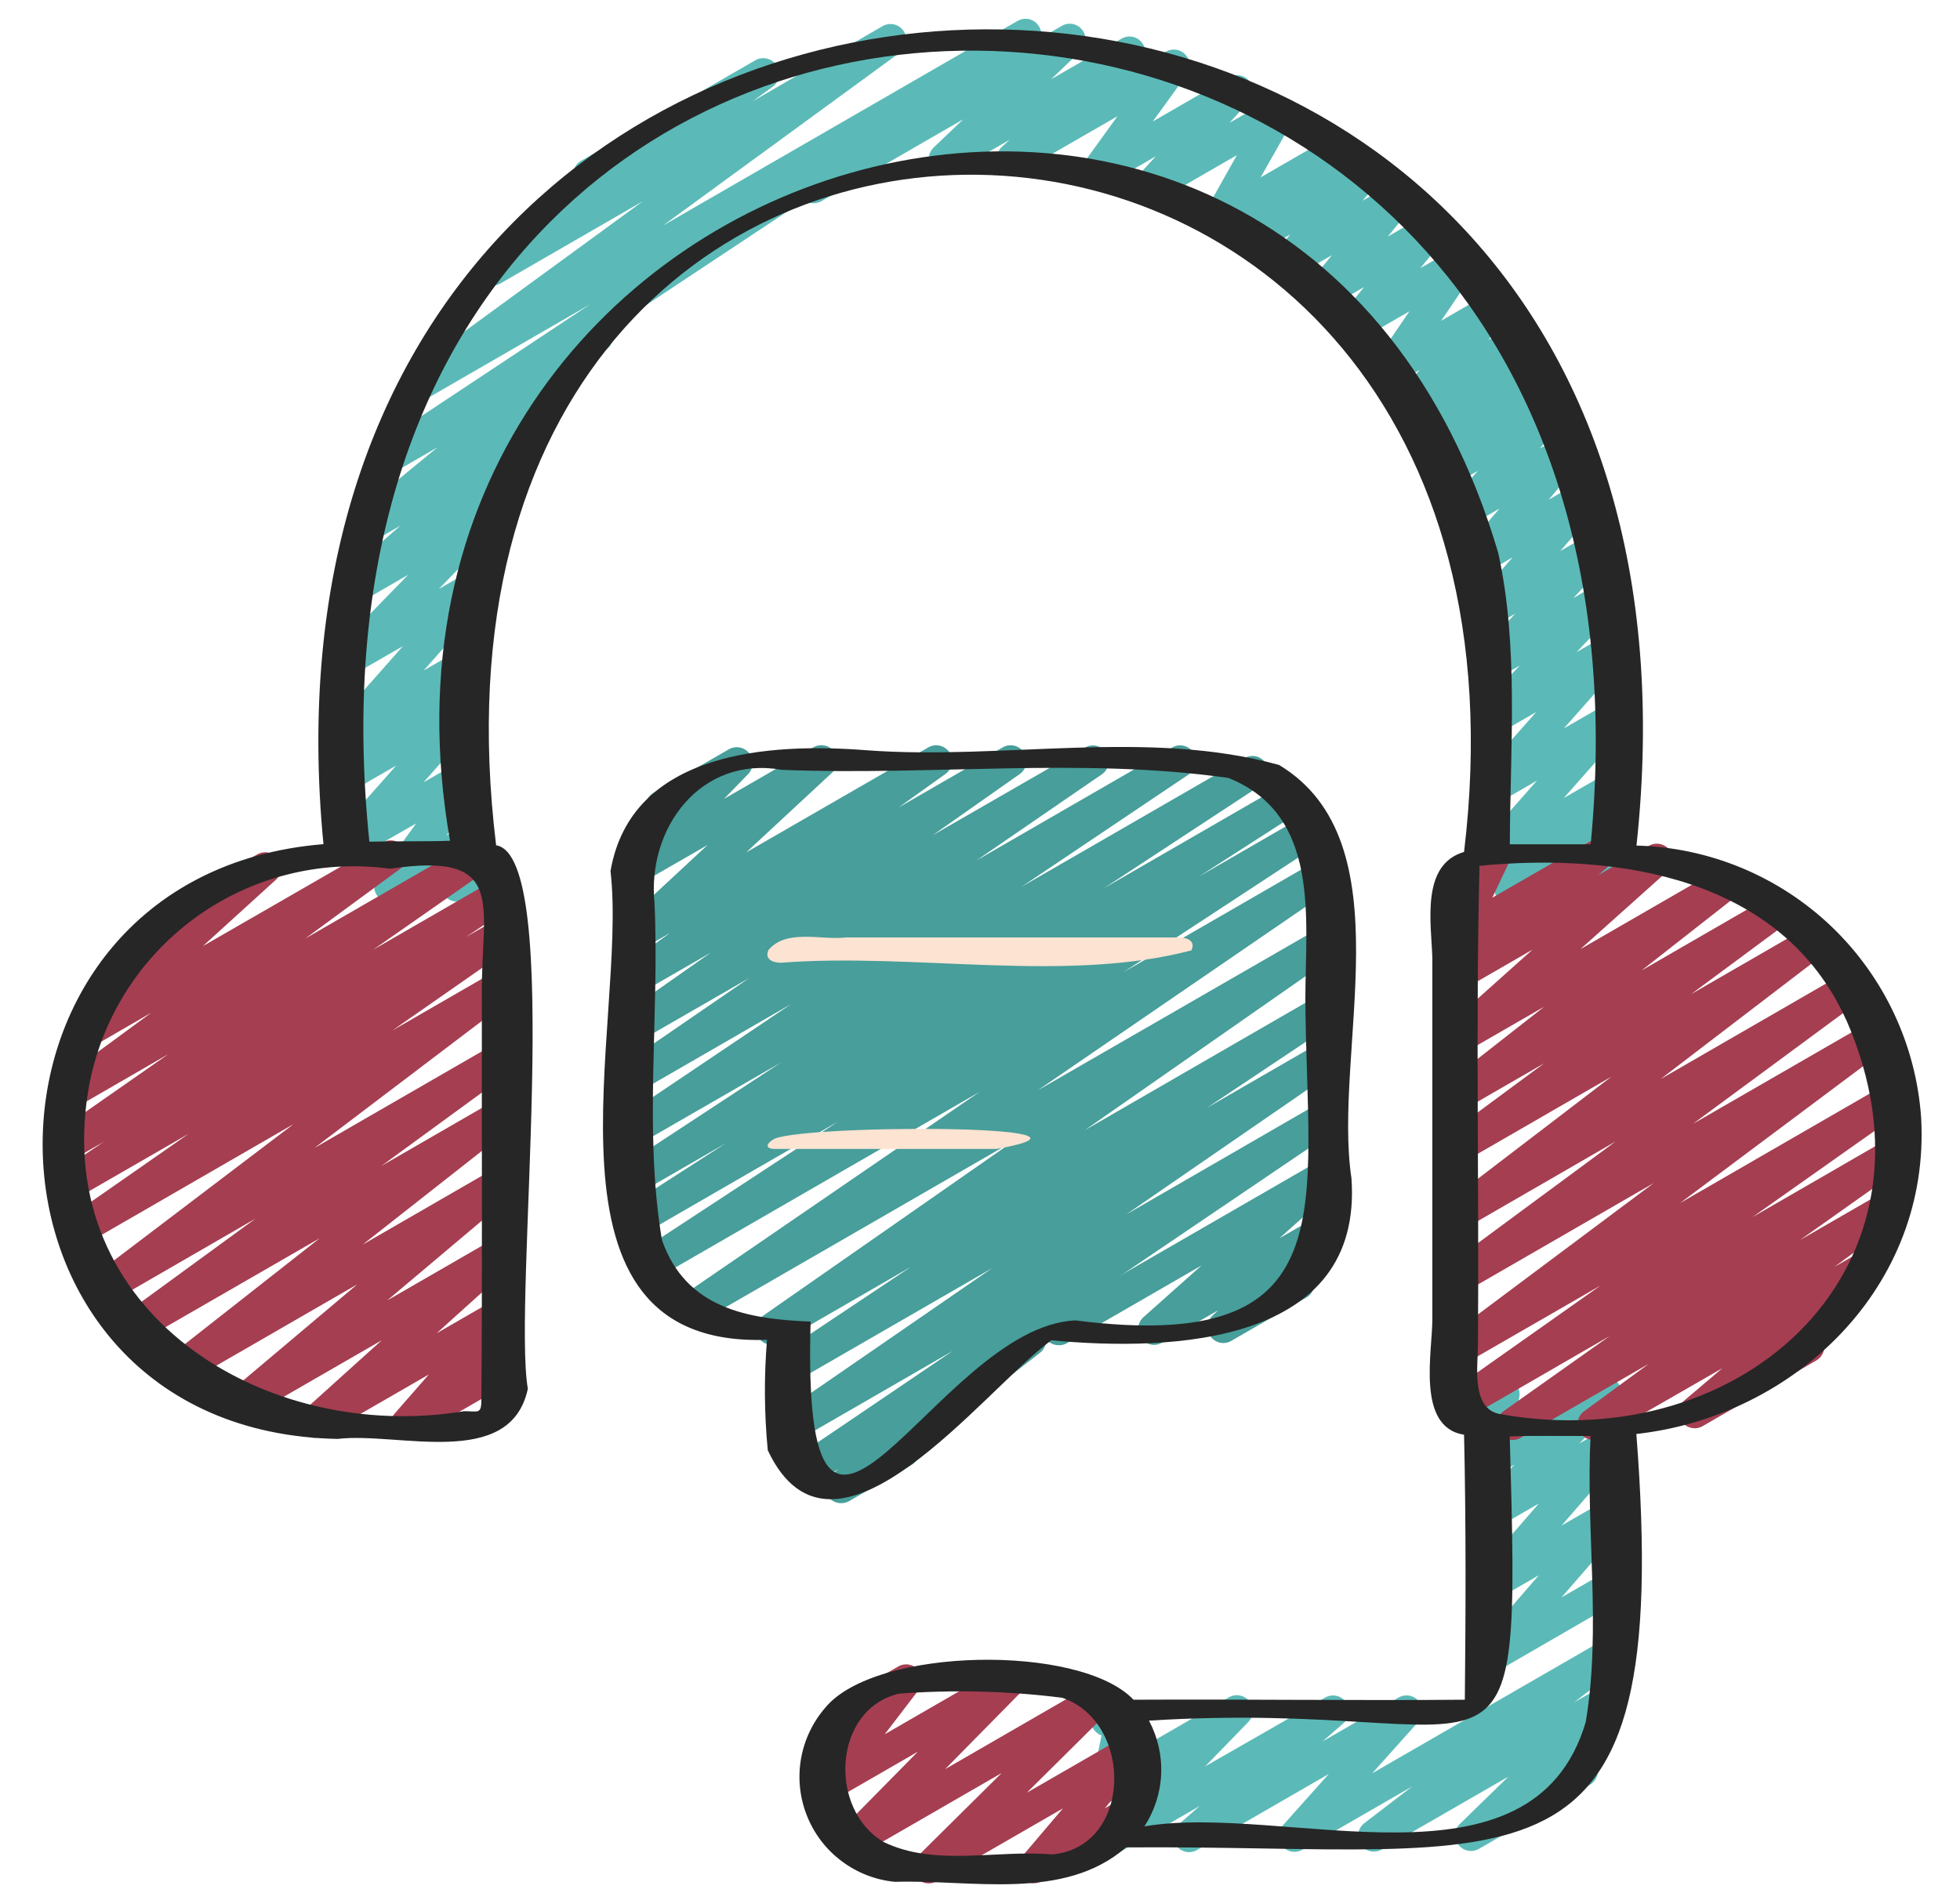 <svg width="33" height="32" viewBox="0 0 33 32" fill="none" xmlns="http://www.w3.org/2000/svg">
    <g clip-path="url(#clip0_1_1512)">
        <path d="M18.778 31.2C18.725 31.2 18.674 31.185 18.63 31.156C18.587 31.127 18.552 31.086 18.532 31.038C18.511 30.989 18.506 30.936 18.515 30.884C18.525 30.833 18.549 30.785 18.586 30.748L19.311 30.001L18.777 30.309C18.733 30.335 18.682 30.348 18.631 30.345C18.579 30.343 18.53 30.325 18.488 30.295C18.446 30.265 18.414 30.224 18.395 30.176C18.376 30.128 18.372 30.076 18.382 30.026L18.546 29.226C18.498 29.209 18.456 29.178 18.425 29.138C18.393 29.098 18.374 29.049 18.369 28.998C18.365 28.948 18.375 28.897 18.398 28.851C18.422 28.806 18.458 28.768 18.502 28.743L18.769 28.59C18.813 28.564 18.864 28.552 18.916 28.554C18.967 28.557 19.016 28.574 19.058 28.604C19.1 28.634 19.132 28.676 19.151 28.724C19.169 28.772 19.174 28.824 19.163 28.874L19.022 29.547L20.691 28.584C20.747 28.551 20.812 28.54 20.876 28.553C20.939 28.565 20.995 28.599 21.035 28.65C21.074 28.701 21.094 28.764 21.091 28.828C21.088 28.892 21.061 28.953 21.017 29L20.292 29.746L22.313 28.587C22.371 28.554 22.438 28.544 22.502 28.559C22.566 28.573 22.623 28.61 22.661 28.664C22.699 28.718 22.716 28.783 22.709 28.849C22.702 28.914 22.671 28.974 22.622 29.018L22.268 29.326L23.549 28.587C23.603 28.555 23.668 28.544 23.73 28.556C23.792 28.567 23.848 28.601 23.888 28.65C23.927 28.699 23.949 28.76 23.948 28.823C23.946 28.887 23.923 28.947 23.881 28.995L23.105 29.862L27.018 27.604C27.076 27.571 27.145 27.561 27.211 27.577C27.276 27.592 27.333 27.632 27.37 27.688C27.408 27.744 27.422 27.812 27.412 27.878C27.401 27.944 27.366 28.004 27.313 28.046L26.505 28.667L26.993 28.386C27.05 28.352 27.116 28.341 27.181 28.353C27.245 28.366 27.302 28.402 27.342 28.454C27.381 28.506 27.4 28.571 27.395 28.636C27.39 28.702 27.361 28.763 27.313 28.808L26.502 29.595L26.513 29.589C26.574 29.558 26.645 29.55 26.711 29.57C26.777 29.589 26.833 29.633 26.867 29.692C26.902 29.752 26.912 29.822 26.895 29.889C26.879 29.956 26.837 30.014 26.779 30.051L24.903 31.134C24.847 31.167 24.78 31.179 24.716 31.166C24.651 31.154 24.594 31.118 24.555 31.066C24.515 31.013 24.496 30.948 24.501 30.883C24.507 30.818 24.536 30.757 24.583 30.712L25.395 29.92L23.265 31.147C23.207 31.18 23.137 31.19 23.072 31.175C23.006 31.16 22.948 31.12 22.911 31.064C22.873 31.008 22.858 30.939 22.869 30.873C22.88 30.806 22.916 30.746 22.969 30.704L23.778 30.084L21.929 31.15C21.874 31.182 21.81 31.193 21.748 31.182C21.685 31.17 21.629 31.137 21.589 31.088C21.549 31.038 21.528 30.977 21.529 30.913C21.531 30.85 21.555 30.789 21.597 30.742L22.372 29.875L20.154 31.155C20.096 31.188 20.029 31.199 19.964 31.185C19.899 31.171 19.841 31.133 19.803 31.079C19.764 31.025 19.747 30.959 19.755 30.893C19.763 30.827 19.795 30.766 19.845 30.723L20.199 30.414L18.911 31.158C18.871 31.184 18.825 31.198 18.778 31.2Z" fill="#5BBAB7"/>
        <path d="M25.049 28.193C24.998 28.193 24.948 28.178 24.905 28.151C24.862 28.123 24.828 28.084 24.807 28.037C24.786 27.991 24.778 27.939 24.785 27.889C24.793 27.838 24.814 27.791 24.848 27.752L25.909 26.528L25.183 26.947C25.128 26.979 25.064 26.99 25.002 26.979C24.94 26.967 24.884 26.934 24.844 26.886C24.804 26.837 24.782 26.776 24.783 26.713C24.784 26.65 24.806 26.59 24.848 26.542L25.908 25.321L25.183 25.739C25.127 25.771 25.061 25.782 24.999 25.769C24.936 25.756 24.879 25.722 24.84 25.671C24.801 25.62 24.781 25.557 24.784 25.493C24.788 25.429 24.814 25.368 24.859 25.322L25.499 24.665L25.182 24.848C25.137 24.874 25.085 24.886 25.033 24.883C24.982 24.88 24.932 24.862 24.89 24.831C24.848 24.8 24.816 24.757 24.799 24.708C24.781 24.659 24.778 24.606 24.79 24.556L24.95 23.884C24.894 23.862 24.848 23.822 24.818 23.77C24.782 23.708 24.773 23.636 24.791 23.567C24.809 23.499 24.854 23.441 24.915 23.405L25.186 23.25C25.231 23.224 25.283 23.211 25.335 23.215C25.387 23.218 25.437 23.236 25.478 23.267C25.52 23.298 25.552 23.341 25.57 23.39C25.587 23.439 25.59 23.492 25.578 23.542L25.451 24.076L26.907 23.235C26.963 23.203 27.028 23.192 27.092 23.204C27.155 23.217 27.211 23.252 27.251 23.303C27.29 23.354 27.31 23.417 27.306 23.482C27.303 23.546 27.276 23.607 27.231 23.653L26.591 24.309L27.017 24.063C27.072 24.031 27.136 24.02 27.198 24.031C27.261 24.042 27.317 24.075 27.357 24.124C27.397 24.172 27.419 24.234 27.418 24.297C27.417 24.36 27.394 24.421 27.352 24.469L26.292 25.691L27.017 25.273C27.072 25.242 27.136 25.231 27.197 25.242C27.259 25.254 27.315 25.286 27.355 25.335C27.395 25.383 27.417 25.444 27.416 25.507C27.416 25.57 27.393 25.63 27.352 25.678L26.291 26.901L27.017 26.482C27.078 26.447 27.151 26.438 27.219 26.457C27.287 26.475 27.345 26.52 27.38 26.581C27.415 26.642 27.425 26.714 27.407 26.782C27.389 26.85 27.345 26.908 27.284 26.944L25.183 28.16C25.142 28.183 25.096 28.194 25.049 28.193Z" fill="#5BBAB7"/>
        <path d="M25.411 15.2C25.358 15.2 25.306 15.184 25.262 15.154C25.218 15.124 25.184 15.082 25.164 15.032C25.144 14.983 25.14 14.929 25.151 14.877C25.162 14.825 25.189 14.777 25.227 14.74L25.355 14.619L25.183 14.718C25.128 14.75 25.064 14.761 25.001 14.75C24.939 14.739 24.883 14.706 24.843 14.656C24.802 14.607 24.781 14.546 24.782 14.482C24.784 14.419 24.807 14.358 24.849 14.311L25.877 13.146L25.184 13.547C25.129 13.578 25.065 13.59 25.002 13.578C24.94 13.567 24.884 13.534 24.844 13.485C24.804 13.436 24.782 13.374 24.784 13.311C24.785 13.247 24.808 13.187 24.85 13.139L25.864 11.992L25.184 12.384C25.129 12.416 25.064 12.427 25.001 12.415C24.938 12.402 24.881 12.368 24.842 12.317C24.803 12.267 24.783 12.204 24.786 12.14C24.789 12.076 24.815 12.015 24.859 11.969L25.588 11.209L25.184 11.442C25.129 11.474 25.064 11.485 25.001 11.473C24.939 11.46 24.882 11.426 24.843 11.376C24.803 11.326 24.783 11.264 24.785 11.2C24.788 11.136 24.813 11.075 24.857 11.029L25.511 10.335L25.135 10.552C25.08 10.583 25.016 10.594 24.954 10.583C24.892 10.572 24.836 10.539 24.796 10.49C24.756 10.441 24.734 10.38 24.735 10.317C24.736 10.254 24.759 10.193 24.801 10.146L25.467 9.387L24.987 9.662C24.933 9.694 24.869 9.704 24.808 9.693C24.746 9.682 24.69 9.649 24.65 9.601C24.61 9.553 24.588 9.492 24.588 9.429C24.589 9.367 24.611 9.306 24.652 9.258L25.246 8.565L24.766 8.843C24.711 8.874 24.646 8.885 24.584 8.873C24.522 8.862 24.466 8.829 24.426 8.78C24.387 8.731 24.365 8.669 24.367 8.606C24.368 8.543 24.392 8.482 24.433 8.435L24.882 7.93L24.5 8.148C24.445 8.179 24.38 8.19 24.317 8.178C24.254 8.166 24.198 8.132 24.158 8.082C24.119 8.031 24.098 7.969 24.101 7.905C24.104 7.841 24.129 7.78 24.173 7.734L24.44 7.454L24.23 7.574C24.174 7.606 24.11 7.616 24.048 7.605C23.985 7.593 23.93 7.559 23.89 7.509C23.85 7.46 23.829 7.398 23.831 7.335C23.833 7.271 23.857 7.211 23.9 7.164L24.194 6.844L23.904 7.011C23.849 7.043 23.785 7.054 23.723 7.043C23.66 7.031 23.604 6.998 23.564 6.949C23.524 6.9 23.503 6.838 23.504 6.775C23.506 6.711 23.529 6.651 23.571 6.603L23.903 6.23L23.52 6.451C23.467 6.481 23.407 6.493 23.347 6.484C23.287 6.475 23.233 6.446 23.192 6.401C23.15 6.357 23.126 6.3 23.121 6.24C23.116 6.18 23.132 6.12 23.166 6.07L23.73 5.243L22.913 5.714C22.859 5.745 22.796 5.756 22.735 5.745C22.673 5.735 22.618 5.703 22.577 5.655C22.537 5.608 22.515 5.548 22.514 5.485C22.513 5.423 22.535 5.362 22.574 5.314L22.967 4.834L22.372 5.178C22.318 5.209 22.255 5.22 22.193 5.209C22.132 5.198 22.076 5.167 22.036 5.119C21.996 5.072 21.973 5.012 21.973 4.949C21.972 4.887 21.993 4.826 22.032 4.778L22.424 4.298L21.774 4.671C21.72 4.701 21.657 4.71 21.596 4.698C21.535 4.686 21.481 4.653 21.442 4.606C21.402 4.558 21.381 4.498 21.381 4.436C21.381 4.374 21.403 4.314 21.442 4.267L21.727 3.947L21.187 4.258C21.131 4.289 21.066 4.299 21.004 4.285C20.941 4.272 20.886 4.237 20.847 4.186C20.808 4.135 20.789 4.073 20.793 4.009C20.797 3.945 20.823 3.885 20.867 3.839L20.93 3.776L20.65 3.936C20.599 3.965 20.54 3.977 20.482 3.969C20.424 3.962 20.37 3.935 20.329 3.894C20.288 3.853 20.261 3.8 20.253 3.742C20.245 3.684 20.256 3.625 20.285 3.574L20.825 2.613L19.464 3.398C19.409 3.43 19.345 3.441 19.282 3.429C19.22 3.418 19.163 3.384 19.123 3.334C19.084 3.285 19.063 3.223 19.065 3.159C19.067 3.096 19.091 3.035 19.134 2.988L19.46 2.632L18.596 3.131C18.543 3.161 18.482 3.173 18.421 3.163C18.361 3.154 18.306 3.124 18.265 3.079C18.224 3.033 18.2 2.976 18.196 2.915C18.193 2.854 18.21 2.794 18.246 2.744L18.815 1.957L17.18 2.9C17.123 2.931 17.057 2.941 16.994 2.927C16.931 2.913 16.875 2.876 16.836 2.824C16.798 2.772 16.78 2.708 16.786 2.643C16.791 2.579 16.82 2.518 16.867 2.474L16.999 2.354L16.043 2.905C15.987 2.939 15.92 2.951 15.855 2.939C15.79 2.927 15.731 2.891 15.691 2.838C15.652 2.785 15.633 2.719 15.639 2.653C15.645 2.587 15.675 2.526 15.723 2.481L16.218 2.009L13.83 3.388C13.768 3.423 13.696 3.432 13.628 3.414C13.56 3.395 13.502 3.351 13.467 3.29C13.432 3.229 13.422 3.156 13.44 3.088C13.458 3.02 13.502 2.962 13.563 2.926L17.872 0.439C17.928 0.404 17.995 0.392 18.061 0.404C18.126 0.417 18.184 0.453 18.224 0.506C18.264 0.558 18.282 0.624 18.276 0.69C18.271 0.756 18.24 0.818 18.192 0.862L17.697 1.335L18.888 0.648C18.945 0.617 19.011 0.607 19.074 0.621C19.138 0.635 19.194 0.672 19.232 0.724C19.27 0.776 19.288 0.841 19.282 0.905C19.277 0.97 19.248 1.03 19.201 1.075L19.069 1.194L19.63 0.87C19.683 0.84 19.745 0.828 19.805 0.838C19.865 0.847 19.92 0.877 19.961 0.922C20.002 0.968 20.026 1.026 20.03 1.086C20.033 1.147 20.016 1.208 19.98 1.257L19.409 2.046L20.696 1.302C20.751 1.271 20.816 1.26 20.879 1.272C20.941 1.283 20.997 1.317 21.037 1.367C21.077 1.417 21.098 1.479 21.096 1.542C21.093 1.606 21.069 1.667 21.026 1.714L20.7 2.069L21.407 1.662C21.457 1.633 21.516 1.622 21.573 1.629C21.631 1.636 21.685 1.663 21.727 1.703C21.768 1.745 21.795 1.798 21.803 1.856C21.811 1.914 21.8 1.973 21.771 2.023L21.225 2.987L22.416 2.299C22.472 2.268 22.537 2.258 22.6 2.271C22.663 2.284 22.718 2.32 22.757 2.371C22.796 2.422 22.815 2.485 22.811 2.549C22.807 2.613 22.781 2.673 22.736 2.719L22.674 2.78L22.888 2.656C22.943 2.624 23.007 2.613 23.069 2.625C23.132 2.636 23.188 2.669 23.228 2.719C23.268 2.768 23.289 2.83 23.288 2.893C23.286 2.956 23.262 3.017 23.22 3.065L22.938 3.381L23.418 3.105C23.472 3.074 23.535 3.063 23.596 3.074C23.657 3.085 23.713 3.117 23.753 3.164C23.793 3.212 23.816 3.272 23.816 3.334C23.817 3.396 23.796 3.456 23.757 3.505L23.365 3.985L23.968 3.636C24.022 3.605 24.086 3.594 24.147 3.604C24.209 3.615 24.265 3.647 24.305 3.694C24.346 3.742 24.368 3.802 24.369 3.865C24.369 3.927 24.348 3.988 24.308 4.036L23.914 4.516L24.474 4.193C24.526 4.163 24.587 4.152 24.647 4.161C24.706 4.17 24.761 4.199 24.802 4.243C24.843 4.287 24.868 4.344 24.872 4.404C24.877 4.464 24.861 4.524 24.827 4.574L24.264 5.402L25.057 4.943C25.112 4.912 25.176 4.901 25.238 4.912C25.301 4.923 25.357 4.957 25.397 5.006C25.437 5.055 25.458 5.117 25.457 5.18C25.456 5.243 25.432 5.304 25.39 5.351L25.058 5.725L25.431 5.511C25.486 5.48 25.551 5.469 25.613 5.481C25.675 5.493 25.731 5.527 25.771 5.576C25.811 5.626 25.831 5.688 25.829 5.751C25.828 5.814 25.803 5.875 25.761 5.922L25.467 6.242L25.758 6.075C25.814 6.043 25.879 6.032 25.942 6.044C26.005 6.056 26.061 6.09 26.101 6.14C26.14 6.19 26.161 6.253 26.158 6.317C26.155 6.381 26.13 6.442 26.086 6.489L25.819 6.768L26.041 6.64C26.096 6.608 26.16 6.597 26.223 6.609C26.285 6.62 26.341 6.653 26.381 6.702C26.421 6.751 26.443 6.813 26.441 6.877C26.44 6.94 26.416 7.001 26.374 7.048L25.925 7.553L26.331 7.318C26.386 7.287 26.45 7.276 26.511 7.288C26.573 7.299 26.629 7.331 26.669 7.38C26.709 7.428 26.731 7.489 26.73 7.552C26.73 7.614 26.707 7.675 26.667 7.723L26.073 8.416L26.598 8.114C26.652 8.082 26.717 8.071 26.779 8.082C26.841 8.093 26.897 8.126 26.937 8.175C26.978 8.224 26.999 8.286 26.998 8.349C26.997 8.412 26.973 8.473 26.931 8.521L26.269 9.28L26.813 8.966C26.868 8.935 26.933 8.924 26.996 8.936C27.059 8.948 27.115 8.982 27.154 9.032C27.194 9.082 27.215 9.145 27.212 9.209C27.209 9.272 27.184 9.333 27.14 9.38L26.488 10.073L26.948 9.806C27.004 9.775 27.069 9.764 27.131 9.776C27.194 9.789 27.251 9.823 27.29 9.874C27.33 9.924 27.35 9.987 27.346 10.051C27.343 10.115 27.317 10.175 27.273 10.222L26.544 10.982L27.009 10.715C27.064 10.684 27.128 10.672 27.191 10.684C27.253 10.695 27.309 10.728 27.349 10.777C27.389 10.826 27.411 10.888 27.41 10.951C27.408 11.014 27.385 11.075 27.343 11.123L26.33 12.267L27.023 11.868C27.078 11.836 27.142 11.825 27.204 11.836C27.267 11.848 27.323 11.881 27.363 11.93C27.403 11.979 27.425 12.04 27.423 12.104C27.422 12.167 27.398 12.228 27.357 12.275L26.328 13.44L27.026 13.037C27.054 13.016 27.086 13.001 27.12 12.992C27.154 12.983 27.189 12.981 27.224 12.986C27.258 12.991 27.292 13.003 27.322 13.021C27.352 13.039 27.378 13.062 27.399 13.09C27.42 13.118 27.436 13.15 27.444 13.184C27.453 13.218 27.455 13.253 27.45 13.288C27.445 13.322 27.433 13.356 27.415 13.386C27.397 13.416 27.374 13.443 27.346 13.463L27.141 13.659C27.211 13.653 27.281 13.675 27.336 13.719C27.378 13.754 27.408 13.801 27.422 13.853C27.437 13.906 27.435 13.961 27.417 14.013L27.257 14.467C27.304 14.485 27.346 14.515 27.377 14.555C27.407 14.595 27.426 14.643 27.431 14.693C27.436 14.743 27.426 14.794 27.403 14.839C27.38 14.884 27.345 14.921 27.302 14.947L26.946 15.152C26.899 15.18 26.845 15.192 26.79 15.188C26.736 15.183 26.684 15.162 26.642 15.127C26.6 15.092 26.57 15.045 26.555 14.992C26.541 14.94 26.543 14.884 26.561 14.832L26.674 14.512L25.547 15.163C25.506 15.188 25.459 15.2 25.411 15.2Z" fill="#5BBAB7"/>
        <path d="M6.565 15.195C6.516 15.194 6.468 15.18 6.426 15.154C6.384 15.129 6.351 15.092 6.329 15.048C6.307 15.004 6.297 14.955 6.301 14.906C6.305 14.858 6.322 14.811 6.351 14.771L7.007 13.867L5.983 14.453C5.928 14.485 5.864 14.496 5.802 14.484C5.74 14.473 5.684 14.44 5.644 14.391C5.604 14.342 5.582 14.281 5.583 14.218C5.584 14.155 5.608 14.094 5.649 14.046L6.67 12.893L5.983 13.289C5.926 13.321 5.859 13.331 5.796 13.318C5.732 13.304 5.675 13.267 5.637 13.215C5.598 13.162 5.58 13.097 5.586 13.032C5.592 12.967 5.621 12.907 5.669 12.862L5.989 12.568L5.983 12.572C5.928 12.603 5.864 12.614 5.802 12.603C5.74 12.591 5.684 12.558 5.644 12.509C5.604 12.461 5.582 12.399 5.583 12.336C5.584 12.273 5.608 12.212 5.649 12.165L6.783 10.882L5.983 11.343C5.927 11.375 5.862 11.386 5.799 11.374C5.736 11.361 5.679 11.326 5.639 11.276C5.6 11.225 5.58 11.161 5.584 11.097C5.587 11.033 5.614 10.972 5.659 10.926L6.873 9.679L6.064 10.147C6.006 10.18 5.939 10.191 5.874 10.177C5.809 10.163 5.752 10.125 5.713 10.072C5.675 10.018 5.658 9.952 5.665 9.886C5.672 9.82 5.704 9.759 5.754 9.716L6.74 8.853L6.247 9.138C6.189 9.171 6.121 9.181 6.056 9.166C5.991 9.151 5.934 9.112 5.896 9.058C5.858 9.003 5.842 8.936 5.851 8.87C5.86 8.804 5.894 8.743 5.945 8.701L7.368 7.532L6.589 7.982C6.529 8.017 6.458 8.027 6.39 8.01C6.323 7.993 6.265 7.95 6.229 7.891C6.192 7.832 6.18 7.762 6.195 7.694C6.21 7.626 6.251 7.567 6.309 7.529L9.935 5.125L7.125 6.748C7.065 6.782 6.996 6.791 6.93 6.775C6.864 6.759 6.807 6.718 6.77 6.662C6.733 6.605 6.719 6.536 6.731 6.469C6.743 6.403 6.78 6.343 6.834 6.302L10.825 3.388L8.425 4.774C8.366 4.808 8.296 4.818 8.229 4.802C8.163 4.786 8.105 4.745 8.068 4.688C8.031 4.631 8.017 4.562 8.03 4.494C8.042 4.427 8.08 4.368 8.135 4.327L9.755 3.154C9.726 3.132 9.702 3.105 9.684 3.074C9.649 3.013 9.639 2.94 9.657 2.872C9.675 2.804 9.72 2.745 9.781 2.71L12.721 1.013C12.78 0.98 12.85 0.971 12.915 0.988C12.981 1.004 13.038 1.045 13.075 1.101C13.111 1.158 13.125 1.226 13.114 1.293C13.102 1.36 13.065 1.419 13.011 1.46L12.671 1.706L14.862 0.439C14.921 0.406 14.99 0.396 15.056 0.412C15.122 0.428 15.179 0.469 15.216 0.526C15.253 0.582 15.267 0.651 15.255 0.718C15.243 0.785 15.207 0.844 15.152 0.885L11.162 3.799L17.133 0.352C17.193 0.317 17.264 0.308 17.331 0.324C17.398 0.341 17.456 0.383 17.492 0.442C17.529 0.501 17.541 0.572 17.527 0.64C17.512 0.708 17.471 0.767 17.414 0.805L10.277 5.537C10.31 5.592 10.323 5.657 10.312 5.72C10.301 5.784 10.268 5.841 10.218 5.882L8.798 7.049L8.809 7.042C8.866 7.009 8.934 6.998 8.999 7.012C9.063 7.026 9.121 7.063 9.159 7.117C9.198 7.171 9.215 7.238 9.208 7.303C9.2 7.369 9.168 7.43 9.118 7.474L8.133 8.339L8.278 8.255C8.334 8.224 8.399 8.213 8.462 8.226C8.525 8.238 8.581 8.273 8.621 8.323C8.66 8.374 8.68 8.437 8.677 8.501C8.673 8.565 8.647 8.626 8.602 8.672L7.387 9.92L7.933 9.605C7.988 9.573 8.052 9.562 8.114 9.574C8.176 9.585 8.232 9.618 8.272 9.667C8.312 9.716 8.333 9.777 8.332 9.84C8.331 9.904 8.308 9.964 8.266 10.012L7.133 11.292L7.819 10.896C7.876 10.864 7.943 10.854 8.007 10.867C8.07 10.881 8.127 10.918 8.165 10.97C8.204 11.023 8.222 11.088 8.216 11.153C8.21 11.217 8.181 11.278 8.133 11.323L7.813 11.616L7.819 11.612C7.874 11.581 7.939 11.569 8.001 11.581C8.063 11.592 8.119 11.625 8.159 11.674C8.2 11.723 8.221 11.785 8.22 11.848C8.218 11.912 8.195 11.972 8.153 12.02L7.132 13.174L7.825 12.774C7.878 12.744 7.94 12.733 8 12.742C8.061 12.752 8.116 12.782 8.157 12.828C8.198 12.873 8.222 12.931 8.225 12.992C8.228 13.053 8.211 13.114 8.175 13.163L7.517 14.07L7.83 13.889C7.877 13.862 7.931 13.85 7.985 13.854C8.039 13.858 8.09 13.879 8.132 13.913C8.174 13.947 8.205 13.993 8.22 14.046C8.235 14.098 8.234 14.153 8.217 14.204L8.106 14.536C8.144 14.559 8.176 14.591 8.198 14.63C8.233 14.691 8.242 14.764 8.224 14.832C8.206 14.9 8.161 14.958 8.1 14.994L7.83 15.149C7.783 15.176 7.729 15.188 7.675 15.184C7.622 15.18 7.57 15.159 7.528 15.125C7.487 15.091 7.456 15.044 7.441 14.993C7.426 14.941 7.427 14.885 7.444 14.834L7.488 14.702L6.698 15.158C6.658 15.182 6.612 15.195 6.565 15.195Z" fill="#5BBAB7"/>
        <path d="M15.638 31.717C15.585 31.718 15.533 31.702 15.489 31.673C15.445 31.643 15.41 31.601 15.39 31.552C15.37 31.503 15.365 31.45 15.375 31.398C15.386 31.346 15.412 31.298 15.449 31.261L16.864 29.859L14.473 31.239C14.418 31.271 14.352 31.282 14.289 31.269C14.226 31.257 14.17 31.222 14.13 31.171C14.091 31.12 14.072 31.057 14.075 30.993C14.079 30.929 14.105 30.868 14.15 30.822L15.454 29.499L14.003 30.336C13.95 30.367 13.887 30.378 13.827 30.368C13.766 30.358 13.711 30.327 13.67 30.281C13.629 30.235 13.606 30.176 13.604 30.114C13.602 30.053 13.621 29.992 13.658 29.944L14.245 29.181C14.182 29.201 14.114 29.196 14.054 29.169C13.995 29.142 13.947 29.094 13.92 29.034C13.894 28.974 13.891 28.906 13.911 28.843C13.931 28.781 13.974 28.728 14.031 28.695L15.124 28.064C15.178 28.033 15.24 28.022 15.301 28.032C15.362 28.042 15.418 28.072 15.458 28.119C15.499 28.165 15.523 28.224 15.525 28.285C15.527 28.347 15.508 28.407 15.47 28.456L14.896 29.206L16.892 28.053C16.947 28.021 17.013 28.01 17.076 28.023C17.139 28.035 17.196 28.07 17.235 28.121C17.275 28.172 17.295 28.235 17.291 28.3C17.287 28.364 17.26 28.425 17.215 28.471L15.913 29.793L18.382 28.367C18.438 28.335 18.504 28.325 18.567 28.338C18.631 28.351 18.687 28.386 18.726 28.438C18.765 28.489 18.785 28.553 18.78 28.618C18.776 28.682 18.748 28.743 18.702 28.788L17.288 30.19L18.963 29.224C19.017 29.192 19.081 29.181 19.143 29.192C19.204 29.203 19.26 29.236 19.3 29.284C19.34 29.332 19.362 29.393 19.362 29.456C19.362 29.518 19.34 29.579 19.299 29.627L18.6 30.453L18.873 30.293C18.903 30.274 18.937 30.261 18.973 30.255C19.008 30.249 19.044 30.251 19.079 30.259C19.114 30.268 19.147 30.284 19.176 30.305C19.205 30.327 19.229 30.354 19.247 30.385C19.265 30.416 19.276 30.451 19.281 30.486C19.285 30.522 19.282 30.558 19.272 30.593C19.262 30.627 19.245 30.659 19.222 30.687C19.2 30.715 19.171 30.738 19.14 30.755L17.533 31.68C17.479 31.711 17.415 31.722 17.354 31.71C17.292 31.699 17.237 31.667 17.197 31.619C17.157 31.571 17.135 31.51 17.135 31.448C17.135 31.385 17.157 31.325 17.197 31.277L17.896 30.454L15.771 31.68C15.731 31.705 15.684 31.717 15.638 31.717Z" fill="#A53E51"/>
        <path d="M25.467 24.251C25.411 24.251 25.356 24.233 25.31 24.199C25.264 24.166 25.23 24.119 25.213 24.065C25.196 24.011 25.197 23.953 25.215 23.899C25.233 23.846 25.267 23.799 25.313 23.766L27.101 22.5L24.69 23.893C24.631 23.927 24.561 23.936 24.495 23.919C24.428 23.903 24.371 23.862 24.335 23.805C24.298 23.747 24.285 23.678 24.297 23.611C24.31 23.544 24.348 23.485 24.403 23.445L26.949 21.648L24.649 22.974C24.59 23.008 24.521 23.018 24.455 23.002C24.389 22.987 24.331 22.947 24.294 22.89C24.256 22.833 24.242 22.764 24.253 22.697C24.265 22.63 24.302 22.57 24.356 22.53L27.844 19.923L24.649 21.767C24.59 21.8 24.521 21.809 24.456 21.793C24.39 21.777 24.334 21.736 24.297 21.68C24.26 21.624 24.245 21.556 24.257 21.489C24.268 21.423 24.304 21.363 24.358 21.322L27.2 19.224L24.649 20.698C24.591 20.731 24.522 20.741 24.456 20.725C24.391 20.709 24.333 20.669 24.296 20.613C24.259 20.557 24.244 20.489 24.255 20.423C24.266 20.356 24.301 20.296 24.354 20.255L27.129 18.133L24.649 19.565C24.59 19.599 24.521 19.609 24.455 19.593C24.389 19.577 24.331 19.536 24.294 19.48C24.256 19.423 24.242 19.354 24.254 19.287C24.266 19.22 24.303 19.16 24.358 19.119L25.999 17.906L24.649 18.686C24.591 18.719 24.522 18.729 24.457 18.713C24.392 18.698 24.335 18.659 24.297 18.603C24.26 18.547 24.244 18.48 24.255 18.413C24.265 18.347 24.299 18.287 24.352 18.245L26 16.953L24.649 17.732C24.592 17.765 24.525 17.776 24.46 17.762C24.396 17.748 24.339 17.711 24.3 17.658C24.261 17.604 24.244 17.538 24.251 17.473C24.258 17.407 24.289 17.346 24.338 17.302L25.803 15.992L24.649 16.658C24.592 16.69 24.524 16.7 24.459 16.686C24.395 16.672 24.338 16.634 24.3 16.58C24.262 16.526 24.245 16.459 24.253 16.393C24.261 16.328 24.293 16.267 24.343 16.224L24.556 16.042C24.517 16.048 24.476 16.045 24.438 16.034C24.399 16.022 24.364 16.001 24.335 15.974C24.293 15.935 24.265 15.884 24.254 15.829C24.243 15.773 24.25 15.715 24.275 15.664L24.572 15.038C24.512 15.044 24.451 15.029 24.4 14.996C24.35 14.962 24.312 14.913 24.293 14.855C24.275 14.797 24.276 14.735 24.298 14.678C24.319 14.621 24.36 14.574 24.412 14.543L25.031 14.186C25.08 14.158 25.137 14.146 25.194 14.152C25.25 14.159 25.302 14.183 25.344 14.222C25.386 14.26 25.414 14.311 25.425 14.366C25.436 14.422 25.429 14.479 25.404 14.531L25.126 15.117L26.74 14.187C26.797 14.154 26.865 14.144 26.93 14.158C26.994 14.173 27.051 14.211 27.09 14.265C27.128 14.319 27.145 14.385 27.136 14.451C27.128 14.517 27.096 14.577 27.046 14.62L26.909 14.738L27.762 14.244C27.819 14.211 27.886 14.2 27.951 14.214C28.015 14.228 28.073 14.265 28.111 14.318C28.15 14.372 28.167 14.438 28.16 14.503C28.153 14.569 28.122 14.63 28.073 14.674L26.609 15.984L28.99 14.609C29.049 14.576 29.117 14.566 29.182 14.582C29.248 14.597 29.305 14.636 29.342 14.692C29.38 14.748 29.395 14.815 29.385 14.881C29.375 14.948 29.34 15.008 29.288 15.05L27.639 16.343L29.817 15.085C29.876 15.051 29.946 15.041 30.012 15.057C30.078 15.073 30.136 15.113 30.173 15.17C30.21 15.227 30.224 15.296 30.212 15.363C30.201 15.43 30.164 15.49 30.109 15.53L28.473 16.742L30.436 15.608C30.495 15.575 30.564 15.564 30.631 15.58C30.697 15.595 30.754 15.635 30.792 15.691C30.829 15.748 30.844 15.816 30.833 15.883C30.822 15.95 30.786 16.01 30.732 16.051L27.959 18.172L31.056 16.384C31.115 16.35 31.184 16.34 31.25 16.356C31.317 16.372 31.374 16.412 31.411 16.469C31.449 16.526 31.463 16.595 31.451 16.662C31.439 16.729 31.402 16.789 31.347 16.829L28.504 18.926L31.481 17.209C31.54 17.175 31.609 17.164 31.675 17.18C31.741 17.196 31.799 17.236 31.837 17.293C31.874 17.349 31.888 17.418 31.877 17.485C31.865 17.552 31.828 17.612 31.774 17.653L28.287 20.26L31.762 18.253C31.821 18.221 31.89 18.212 31.956 18.229C32.021 18.246 32.078 18.287 32.114 18.344C32.151 18.401 32.164 18.469 32.152 18.535C32.14 18.602 32.103 18.661 32.049 18.701L29.504 20.498L31.811 19.165C31.871 19.132 31.94 19.123 32.006 19.139C32.072 19.156 32.129 19.197 32.166 19.254C32.202 19.311 32.216 19.38 32.203 19.447C32.191 19.513 32.154 19.573 32.099 19.613L30.308 20.882L31.687 20.086C31.746 20.052 31.816 20.042 31.883 20.057C31.949 20.073 32.007 20.114 32.044 20.171C32.081 20.228 32.095 20.297 32.083 20.364C32.071 20.431 32.033 20.491 31.978 20.532L30.888 21.333L31.325 21.082C31.382 21.049 31.45 21.038 31.515 21.053C31.58 21.067 31.637 21.106 31.675 21.16C31.713 21.214 31.73 21.281 31.721 21.347C31.713 21.413 31.68 21.473 31.63 21.516L30.546 22.431C30.593 22.45 30.634 22.481 30.663 22.522C30.693 22.563 30.711 22.611 30.714 22.661C30.718 22.711 30.707 22.761 30.683 22.806C30.659 22.85 30.623 22.887 30.579 22.912L28.665 24.018C28.607 24.05 28.539 24.061 28.475 24.046C28.41 24.032 28.353 23.994 28.315 23.939C28.276 23.885 28.26 23.819 28.268 23.753C28.276 23.687 28.309 23.627 28.359 23.584L28.999 23.041L26.961 24.213C26.902 24.247 26.832 24.258 26.766 24.242C26.7 24.226 26.642 24.186 26.605 24.128C26.567 24.071 26.553 24.002 26.565 23.935C26.578 23.868 26.615 23.808 26.67 23.767L27.759 22.968L25.601 24.213C25.56 24.237 25.514 24.25 25.467 24.251Z" fill="#A53E51"/>
        <path d="M6.842 24.251C6.791 24.251 6.741 24.236 6.698 24.208C6.655 24.18 6.621 24.141 6.6 24.094C6.579 24.047 6.571 23.996 6.579 23.945C6.586 23.895 6.608 23.847 6.642 23.808L7.22 23.147L5.427 24.181C5.371 24.212 5.305 24.221 5.242 24.207C5.179 24.192 5.123 24.156 5.085 24.104C5.047 24.052 5.029 23.988 5.035 23.923C5.04 23.859 5.069 23.799 5.115 23.754L6.427 22.571L4.18 23.867C4.122 23.899 4.055 23.909 3.99 23.895C3.926 23.88 3.869 23.842 3.831 23.788C3.793 23.734 3.777 23.668 3.785 23.602C3.793 23.537 3.825 23.476 3.875 23.433L6.014 21.63L3.139 23.289C3.081 23.322 3.012 23.332 2.947 23.317C2.881 23.301 2.824 23.262 2.787 23.206C2.749 23.151 2.734 23.083 2.744 23.017C2.754 22.95 2.789 22.89 2.841 22.849L5.382 20.853L2.375 22.587C2.316 22.621 2.246 22.632 2.179 22.616C2.113 22.6 2.055 22.559 2.017 22.502C1.98 22.445 1.966 22.375 1.979 22.308C1.991 22.24 2.029 22.18 2.085 22.14L4.302 20.522L1.883 21.92C1.824 21.953 1.755 21.963 1.689 21.948C1.624 21.932 1.566 21.892 1.529 21.836C1.492 21.779 1.477 21.711 1.488 21.645C1.499 21.578 1.535 21.518 1.589 21.477L4.943 18.93L1.435 20.956C1.375 20.99 1.305 21 1.238 20.984C1.172 20.968 1.114 20.926 1.077 20.868C1.04 20.81 1.027 20.74 1.041 20.673C1.054 20.606 1.093 20.546 1.149 20.507L3.177 19.093L1.247 20.206C1.187 20.239 1.116 20.249 1.05 20.232C0.983 20.215 0.926 20.172 0.89 20.114C0.854 20.056 0.841 19.986 0.855 19.919C0.869 19.852 0.909 19.793 0.965 19.754L1.75 19.227L1.186 19.552C1.127 19.586 1.056 19.596 0.99 19.58C0.923 19.563 0.865 19.522 0.829 19.464C0.792 19.406 0.779 19.336 0.792 19.269C0.806 19.201 0.844 19.142 0.901 19.102L2.833 17.753L1.243 18.672C1.185 18.704 1.115 18.714 1.05 18.698C0.984 18.682 0.927 18.641 0.89 18.585C0.853 18.528 0.839 18.46 0.85 18.393C0.862 18.327 0.898 18.267 0.952 18.226L2.549 17.053L1.536 17.64C1.479 17.671 1.413 17.68 1.35 17.666C1.286 17.652 1.23 17.616 1.192 17.563C1.154 17.511 1.136 17.447 1.142 17.382C1.147 17.318 1.176 17.258 1.223 17.213L2.562 15.989C2.514 15.989 2.467 15.977 2.425 15.954C2.383 15.93 2.348 15.897 2.322 15.856C2.287 15.795 2.278 15.722 2.296 15.654C2.314 15.586 2.359 15.528 2.42 15.492L4.336 14.386C4.392 14.355 4.459 14.345 4.522 14.359C4.585 14.373 4.641 14.41 4.679 14.462C4.718 14.514 4.736 14.579 4.73 14.643C4.724 14.708 4.695 14.768 4.648 14.813L3.416 15.933L6.446 14.187C6.505 14.154 6.574 14.144 6.639 14.16C6.705 14.176 6.762 14.217 6.799 14.273C6.836 14.33 6.85 14.398 6.839 14.465C6.827 14.531 6.791 14.591 6.737 14.632L5.14 15.805L7.928 14.196C7.987 14.162 8.058 14.152 8.124 14.168C8.191 14.184 8.249 14.226 8.285 14.284C8.322 14.342 8.335 14.412 8.322 14.479C8.309 14.546 8.27 14.606 8.214 14.645L6.283 15.994L8.349 14.801C8.409 14.768 8.479 14.758 8.546 14.775C8.612 14.793 8.67 14.835 8.706 14.893C8.742 14.951 8.755 15.021 8.741 15.088C8.727 15.155 8.687 15.214 8.631 15.253L7.845 15.78L8.349 15.49C8.409 15.455 8.479 15.445 8.546 15.462C8.612 15.478 8.67 15.52 8.707 15.578C8.744 15.636 8.757 15.706 8.743 15.773C8.73 15.84 8.691 15.9 8.635 15.939L6.604 17.355L8.351 16.347C8.409 16.314 8.478 16.305 8.544 16.32C8.609 16.336 8.666 16.376 8.703 16.432C8.74 16.488 8.755 16.556 8.744 16.622C8.733 16.689 8.698 16.749 8.645 16.79L5.293 19.333L8.351 17.568C8.41 17.534 8.48 17.523 8.547 17.539C8.613 17.555 8.671 17.595 8.709 17.653C8.746 17.71 8.76 17.78 8.747 17.847C8.735 17.914 8.697 17.974 8.641 18.014L6.423 19.634L8.351 18.521C8.409 18.488 8.478 18.478 8.543 18.494C8.608 18.509 8.665 18.548 8.703 18.604C8.74 18.66 8.756 18.727 8.745 18.793C8.735 18.86 8.701 18.92 8.648 18.962L6.106 20.96L8.351 19.664C8.408 19.631 8.476 19.621 8.541 19.635C8.606 19.65 8.663 19.688 8.701 19.742C8.739 19.797 8.756 19.863 8.747 19.929C8.739 19.995 8.706 20.056 8.656 20.099L6.518 21.901L8.351 20.843C8.407 20.812 8.473 20.803 8.536 20.817C8.599 20.831 8.655 20.868 8.693 20.92C8.731 20.972 8.749 21.036 8.744 21.101C8.738 21.165 8.709 21.225 8.663 21.27L7.351 22.453L8.351 21.876C8.405 21.845 8.469 21.834 8.531 21.846C8.593 21.857 8.649 21.89 8.688 21.939C8.728 21.987 8.75 22.048 8.749 22.111C8.748 22.174 8.726 22.235 8.685 22.282L8.104 22.946L8.351 22.804C8.412 22.772 8.482 22.765 8.549 22.784C8.615 22.803 8.671 22.847 8.705 22.907C8.74 22.966 8.75 23.037 8.733 23.104C8.717 23.17 8.675 23.228 8.617 23.265L6.976 24.213C6.935 24.238 6.889 24.25 6.842 24.251Z" fill="#A53E51"/>
        <path d="M17.823 22.654C17.765 22.654 17.707 22.635 17.661 22.599C17.614 22.564 17.581 22.514 17.566 22.457C17.55 22.4 17.554 22.34 17.577 22.286C17.599 22.232 17.639 22.186 17.69 22.157L22.217 19.544C22.274 19.513 22.34 19.505 22.402 19.519C22.465 19.534 22.52 19.57 22.558 19.622C22.596 19.674 22.613 19.738 22.608 19.802C22.602 19.866 22.574 19.925 22.528 19.97L21.541 20.853L22.167 20.492C22.223 20.46 22.289 20.45 22.353 20.463C22.416 20.476 22.473 20.512 22.512 20.564C22.551 20.616 22.57 20.68 22.564 20.745C22.559 20.81 22.531 20.871 22.484 20.916L21.993 21.387C22.035 21.41 22.07 21.444 22.094 21.486C22.129 21.547 22.139 21.62 22.12 21.688C22.102 21.756 22.058 21.815 21.997 21.85L20.729 22.582C20.673 22.614 20.607 22.625 20.543 22.611C20.479 22.598 20.423 22.562 20.384 22.51C20.345 22.458 20.326 22.394 20.331 22.329C20.337 22.264 20.365 22.204 20.412 22.158L20.507 22.067L19.554 22.617C19.498 22.647 19.432 22.656 19.369 22.641C19.307 22.627 19.252 22.59 19.214 22.538C19.176 22.487 19.158 22.423 19.164 22.359C19.169 22.295 19.198 22.235 19.243 22.19L20.231 21.31L17.959 22.622C17.917 22.645 17.87 22.656 17.823 22.654Z" fill="#479E9A"/>
        <path d="M14.161 25.314C14.105 25.314 14.05 25.297 14.004 25.265C13.958 25.232 13.924 25.186 13.906 25.133C13.887 25.08 13.887 25.022 13.903 24.968C13.92 24.915 13.953 24.867 13.998 24.834L14.12 24.739L13.681 24.992C13.621 25.025 13.551 25.033 13.485 25.016C13.419 24.999 13.363 24.957 13.327 24.9C13.29 24.842 13.278 24.773 13.291 24.706C13.304 24.639 13.343 24.58 13.398 24.541L16.046 22.747L13.448 24.247C13.388 24.282 13.317 24.293 13.249 24.277C13.182 24.261 13.123 24.219 13.086 24.16C13.049 24.101 13.037 24.03 13.051 23.963C13.065 23.895 13.105 23.835 13.163 23.796L16.703 21.357L13.439 23.241C13.379 23.277 13.308 23.287 13.24 23.271C13.172 23.254 13.113 23.212 13.077 23.153C13.04 23.093 13.028 23.022 13.043 22.954C13.058 22.886 13.099 22.826 13.158 22.788L15.339 21.333L13.124 22.613C13.065 22.646 12.995 22.655 12.93 22.639C12.864 22.622 12.807 22.581 12.77 22.523C12.734 22.466 12.721 22.397 12.733 22.33C12.746 22.264 12.784 22.204 12.839 22.164L17.077 19.209L11.758 22.279C11.698 22.311 11.629 22.319 11.563 22.302C11.498 22.285 11.441 22.244 11.405 22.186C11.37 22.129 11.357 22.061 11.369 21.994C11.382 21.928 11.419 21.869 11.474 21.829L16.496 18.386L11.053 21.529C10.993 21.562 10.923 21.57 10.857 21.552C10.791 21.535 10.734 21.493 10.699 21.435C10.663 21.377 10.651 21.307 10.665 21.24C10.678 21.174 10.717 21.115 10.774 21.076L14.113 18.886L10.806 20.796C10.746 20.829 10.675 20.837 10.609 20.82C10.543 20.802 10.486 20.759 10.45 20.701C10.414 20.642 10.402 20.572 10.417 20.505C10.432 20.438 10.472 20.379 10.529 20.341L12.225 19.25L10.785 20.081C10.725 20.114 10.655 20.122 10.589 20.105C10.523 20.087 10.467 20.045 10.431 19.987C10.395 19.929 10.383 19.859 10.397 19.792C10.411 19.726 10.45 19.667 10.506 19.628L13.149 17.893L10.783 19.257C10.723 19.29 10.653 19.299 10.587 19.282C10.521 19.265 10.463 19.223 10.427 19.165C10.391 19.107 10.379 19.038 10.392 18.971C10.406 18.904 10.445 18.845 10.501 18.805L13.323 16.907L10.783 18.373C10.723 18.406 10.653 18.415 10.588 18.398C10.522 18.381 10.465 18.34 10.428 18.282C10.392 18.225 10.379 18.155 10.392 18.089C10.405 18.022 10.443 17.963 10.498 17.923L12.616 16.469L10.783 17.525C10.723 17.557 10.654 17.566 10.588 17.549C10.523 17.533 10.466 17.492 10.43 17.435C10.393 17.378 10.38 17.309 10.392 17.242C10.405 17.176 10.442 17.116 10.496 17.076L11.969 16.041L10.783 16.725C10.723 16.76 10.653 16.77 10.587 16.754C10.52 16.738 10.462 16.697 10.425 16.639C10.388 16.582 10.374 16.512 10.387 16.445C10.4 16.378 10.438 16.318 10.494 16.278L11.284 15.71L10.783 16C10.726 16.033 10.659 16.044 10.595 16.03C10.53 16.017 10.473 15.981 10.434 15.928C10.395 15.875 10.377 15.809 10.383 15.744C10.389 15.679 10.42 15.618 10.468 15.573L11.913 14.23L10.803 14.87C10.748 14.902 10.683 14.912 10.62 14.9C10.557 14.887 10.501 14.853 10.461 14.802C10.422 14.752 10.402 14.689 10.405 14.625C10.408 14.561 10.434 14.5 10.479 14.454L11.073 13.84C11.038 13.832 11.006 13.816 10.977 13.795C10.948 13.773 10.924 13.746 10.906 13.715C10.871 13.653 10.861 13.581 10.88 13.512C10.898 13.444 10.942 13.386 11.004 13.35L12.271 12.619C12.327 12.586 12.392 12.576 12.455 12.588C12.518 12.6 12.575 12.635 12.615 12.685C12.654 12.736 12.674 12.799 12.671 12.863C12.668 12.928 12.641 12.988 12.597 13.035L12.191 13.453L13.695 12.585C13.752 12.552 13.819 12.541 13.883 12.555C13.948 12.568 14.005 12.604 14.044 12.657C14.083 12.71 14.101 12.776 14.095 12.841C14.088 12.906 14.058 12.967 14.01 13.012L12.563 14.355L15.629 12.587C15.688 12.552 15.758 12.542 15.825 12.558C15.892 12.574 15.95 12.615 15.987 12.673C16.024 12.73 16.038 12.8 16.025 12.867C16.012 12.934 15.974 12.994 15.918 13.034L15.127 13.6L16.887 12.584C16.947 12.551 17.016 12.542 17.082 12.559C17.147 12.576 17.204 12.617 17.24 12.674C17.277 12.731 17.29 12.8 17.278 12.866C17.265 12.933 17.228 12.992 17.174 13.032L15.702 14.067L18.272 12.587C18.332 12.554 18.402 12.545 18.467 12.562C18.533 12.579 18.59 12.62 18.626 12.678C18.663 12.735 18.676 12.805 18.663 12.871C18.65 12.938 18.612 12.997 18.556 13.037L16.439 14.491L19.737 12.587C19.797 12.553 19.868 12.543 19.934 12.56C20.001 12.577 20.059 12.619 20.095 12.677C20.132 12.735 20.145 12.806 20.13 12.873C20.116 12.94 20.077 12.999 20.02 13.038L17.201 14.933L20.956 12.766C21.015 12.732 21.087 12.722 21.154 12.739C21.22 12.757 21.278 12.799 21.314 12.858C21.351 12.917 21.363 12.987 21.348 13.055C21.333 13.122 21.293 13.181 21.235 13.22L18.59 14.956L21.607 13.214C21.637 13.196 21.67 13.184 21.704 13.178C21.739 13.173 21.774 13.174 21.808 13.182C21.842 13.191 21.875 13.206 21.903 13.226C21.931 13.247 21.955 13.273 21.973 13.303C21.992 13.333 22.004 13.366 22.009 13.4C22.015 13.435 22.013 13.47 22.005 13.504C21.997 13.539 21.982 13.57 21.961 13.599C21.941 13.627 21.914 13.651 21.884 13.669L20.186 14.762L21.977 13.727C22.037 13.693 22.108 13.684 22.175 13.701C22.242 13.718 22.299 13.761 22.336 13.819C22.372 13.878 22.384 13.949 22.369 14.017C22.354 14.084 22.314 14.143 22.256 14.181L18.912 16.374L22.202 14.475C22.261 14.442 22.331 14.434 22.397 14.451C22.463 14.467 22.52 14.509 22.556 14.566C22.592 14.624 22.605 14.693 22.592 14.76C22.579 14.826 22.541 14.886 22.486 14.925L17.467 18.365L22.217 15.627C22.277 15.592 22.347 15.583 22.414 15.599C22.48 15.616 22.538 15.657 22.575 15.715C22.612 15.773 22.625 15.843 22.612 15.91C22.598 15.977 22.559 16.037 22.503 16.076L18.263 19.034L22.217 16.75C22.277 16.716 22.348 16.707 22.415 16.724C22.482 16.741 22.539 16.783 22.576 16.842C22.612 16.9 22.624 16.971 22.61 17.038C22.596 17.105 22.556 17.165 22.498 17.203L20.32 18.657L22.217 17.561C22.277 17.526 22.348 17.515 22.416 17.531C22.483 17.547 22.542 17.589 22.579 17.648C22.616 17.707 22.628 17.777 22.614 17.845C22.6 17.913 22.56 17.973 22.502 18.012L18.961 20.452L22.215 18.572C22.274 18.538 22.345 18.528 22.412 18.545C22.479 18.562 22.536 18.604 22.573 18.662C22.609 18.72 22.622 18.791 22.608 18.858C22.594 18.925 22.554 18.985 22.497 19.023L17.537 22.384C17.564 22.41 17.584 22.442 17.597 22.478C17.61 22.513 17.616 22.551 17.613 22.588C17.611 22.626 17.6 22.662 17.582 22.695C17.565 22.729 17.54 22.758 17.511 22.781L15.471 24.367C15.487 24.424 15.483 24.485 15.461 24.54C15.439 24.594 15.399 24.64 15.348 24.67L14.295 25.28C14.254 25.303 14.208 25.314 14.161 25.314Z" fill="#479E9A"/>
        <path d="M32.346 18.827C32.262 17.603 31.724 16.454 30.838 15.605C29.951 14.757 28.78 14.27 27.553 14.24C29.539 -4.201 3.689 -3.967 5.446 14.216C-0.963 14.738 -0.831 24.112 5.687 24.232C6.697 24.11 8.593 24.761 8.887 23.388C8.628 21.873 9.51 14.419 8.353 14.235C6.487 -1.054 26.444 -0.625 24.65 14.347C23.916 14.56 24.099 15.555 24.116 16.128V22.201C24.121 22.758 23.836 24.032 24.65 24.162C24.684 25.628 24.678 27.192 24.663 28.624C22.82 28.64 20.941 28.614 19.084 28.624C18.193 27.68 14.74 27.733 13.896 28.757C13.682 29.004 13.54 29.305 13.485 29.626C13.431 29.948 13.466 30.279 13.588 30.582C13.709 30.885 13.911 31.149 14.173 31.344C14.434 31.54 14.744 31.66 15.069 31.691C16.349 31.649 17.909 32.023 18.958 31.111C25.665 31.06 28.18 32.249 27.551 24.149C30.233 23.85 32.505 21.66 32.346 18.827ZM31.084 17.173C32.889 21.296 29.398 24.55 25.258 23.814C24.763 23.728 24.884 23.008 24.884 22.637C24.904 19.963 24.844 17.221 24.91 14.58C27.249 14.357 30 14.773 31.084 17.177V17.173ZM8.113 16.762C8.109 19.031 8.122 21.3 8.105 23.569C8.105 23.822 8.052 23.765 7.815 23.765C4.45 24.32 0.87 22.088 1.486 18.364C1.682 17.203 2.322 16.165 3.27 15.468C4.218 14.771 5.4 14.471 6.566 14.63C8.572 14.331 8.093 15.263 8.113 16.765V16.762ZM25.224 9.306C21.745 -2.436 5.513 2.379 7.577 14.159C7.113 14.174 6.673 14.163 6.219 14.174C4.37 -3.763 28.477 -3.426 26.782 14.218C26.328 14.218 25.875 14.218 25.421 14.218C25.425 12.605 25.575 10.887 25.224 9.306ZM17.712 31.23C16.775 31.146 15.739 31.443 14.872 31.017C13.946 30.466 14.019 28.79 15.134 28.522C16.051 28.453 16.972 28.476 17.884 28.591C19.088 28.999 19.072 31.107 17.712 31.23ZM26.698 29.002C25.8 32.019 21.619 30.353 19.268 30.757C19.439 30.494 19.537 30.191 19.55 29.877C19.564 29.564 19.493 29.253 19.345 28.976C25.504 28.59 25.607 30.832 25.419 24.19C25.879 24.172 26.323 24.187 26.78 24.182C26.697 25.772 26.965 27.429 26.698 29.002Z" fill="#262626"/>
        <path d="M12.927 24.423C14.037 26.785 16.558 23.405 17.701 22.571C19.742 22.764 22.955 22.638 22.754 19.842C22.434 17.704 23.687 14.18 21.537 12.883C19.336 12.27 16.887 12.803 14.61 12.636C12.957 12.504 10.629 12.647 10.279 14.669C10.579 17.242 8.818 22.708 12.914 22.563C12.863 23.182 12.867 23.805 12.927 24.423ZM11.145 20.882C10.835 19.035 11.106 17.096 11.02 15.214C10.89 13.938 11.805 12.722 13.162 12.964C15.658 13.067 18.229 12.75 20.682 13.101C22.242 13.723 21.978 15.476 21.978 16.823C21.997 20.323 22.72 22.824 18.105 22.236C15.75 22.343 13.485 28.014 13.648 22.256C12.59 22.215 11.546 22.034 11.145 20.882Z" fill="#262626"/>
        <path d="M13.148 16.213C15.403 16.04 17.933 16.563 20.059 16.005C20.135 15.851 19.994 15.787 19.852 15.787H14.245C13.828 15.837 13.248 15.638 12.941 15.995C12.865 16.149 13.006 16.213 13.148 16.213Z" fill="#FCE3D2"/>
        <path d="M16.78 19.349C19.16 18.923 13.314 18.932 13.007 19.197C12.891 19.271 12.891 19.349 13.047 19.349H16.78Z" fill="#FCE3D2"/>
    </g>
    <defs>
        <clipPath id="clip0_1_1512">
            <rect width="32" height="32" fill="white" transform="translate(0.5)"/>
        </clipPath>
    </defs>
</svg>
